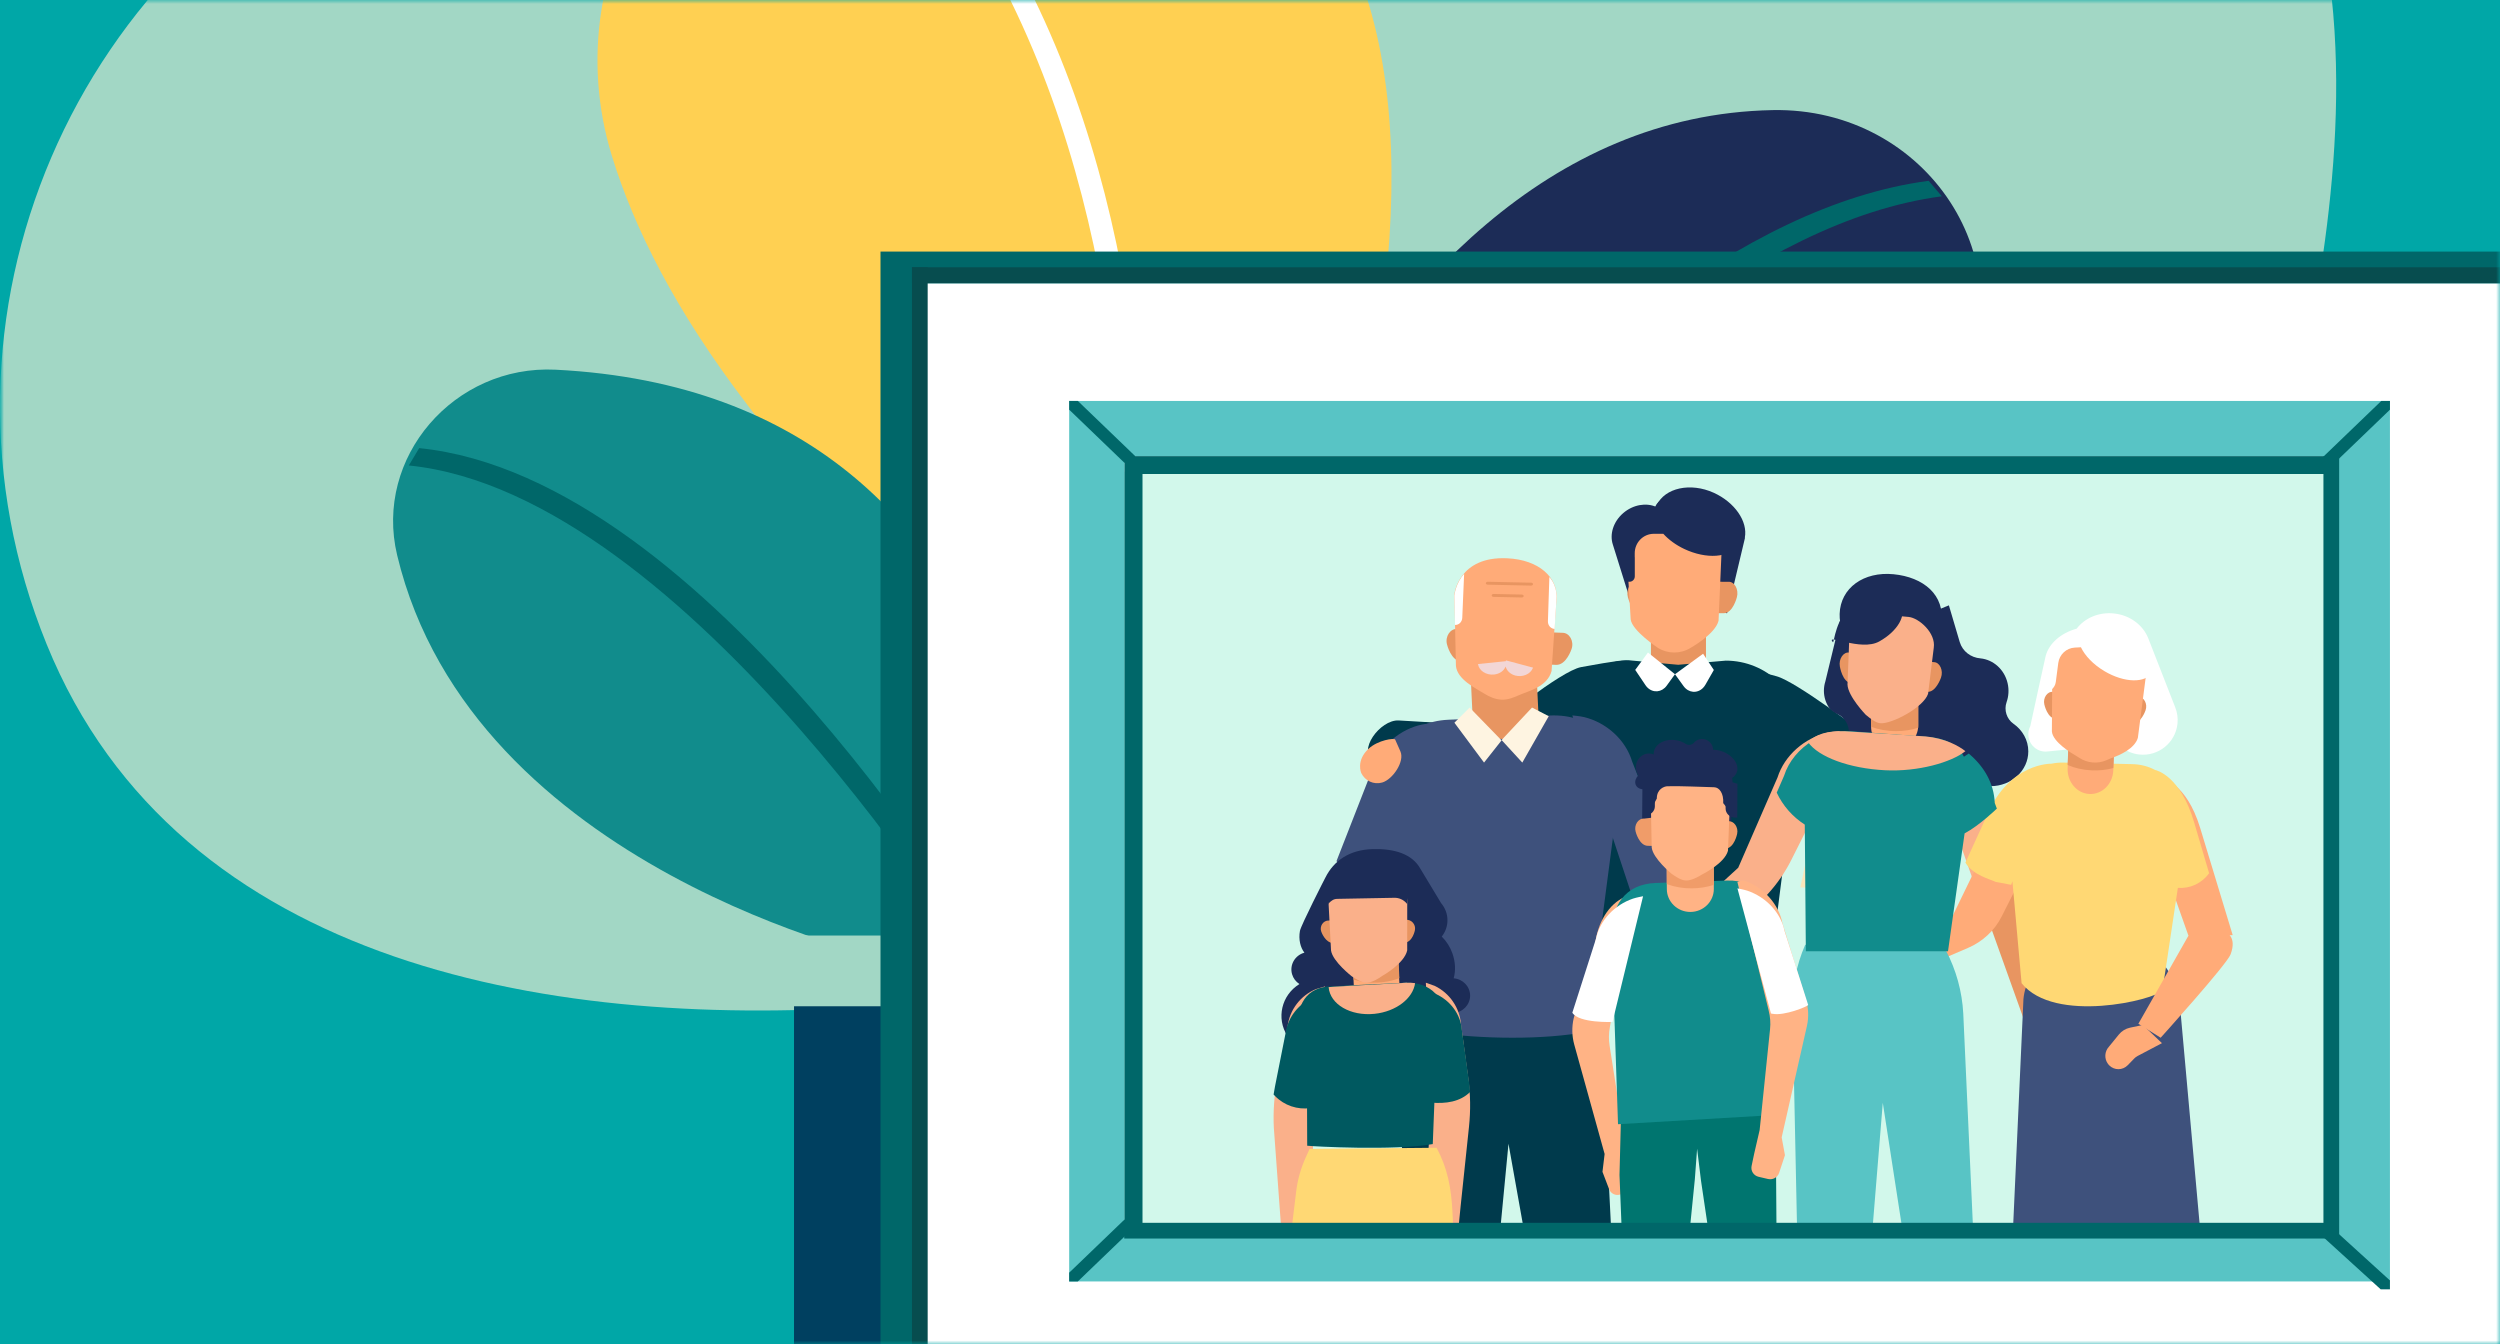 <?xml version="1.0" encoding="UTF-8"?>
<svg width="318px" height="171px" viewBox="0 0 318 171" version="1.1" xmlns="http://www.w3.org/2000/svg" xmlns:xlink="http://www.w3.org/1999/xlink">
    <rect x="0" y="0" width="318" height="171" fill="#808080" stroke="none"/>
    <!-- Generator: sketchtool 52.5 (67469) - http://www.bohemiancoding.com/sketch -->
    <title>B9BB3E26-73D5-4E2C-8564-98ED513B2BAE</title>
    <desc>Created with sketchtool.</desc>
    <defs>
        <rect id="path-1" x="0" y="0" width="318" height="171"></rect>
        <polygon id="path-3" points="0 0.062 306.338 0.062 306.338 251.821 0 251.821"></polygon>
        <polygon id="path-5" points="0 261 338 261 338 0 0 0"></polygon>
    </defs>
    <g id="latest" stroke="none" stroke-width="1" fill="none" fill-rule="evenodd">
        <g id="1024px-promotions" transform="translate(-112, -1843)">
            <g id="promo5" transform="translate(112, 1843)">
                <g id="Group-6">
                    <mask id="mask-2" fill="white">
                        <use xlink:href="#path-1"></use>
                    </mask>
                    <use id="Mask" fill="#00A7A7" fill-rule="nonzero" xlink:href="#path-1"></use>
                    <g id="Group-105" mask="url(#mask-2)">
                        <g transform="translate(0, -63)">
                            <g id="Group-3" stroke="none" stroke-width="1" fill="none" fill-rule="evenodd">
                                <mask id="mask-4" fill="white">
                                    <use xlink:href="#path-3"></use>
                                </mask>
                                <g id="Clip-2"></g>
                                <path d="M112.637,190.906 C153.984,187.754 195.009,277.751 267.4,244.393 C339.792,211.035 288.79,149.97 290.182,125.67 C290.838,110.629 315.667,44.013 267.549,13.346 C219.432,-17.32 183.534,12.835 141.566,26.726 C101.13,40.11 68.948,32.386 51.107,39.55 C9.316,56.33 -10.907,103.521 5.936,144.952 C22.779,186.383 71.292,194.059 112.638,190.906 L112.637,190.906 Z" id="Fill-1" fill="#A2D7C5" mask="url(#mask-4)"></path>
                            </g>
                            <path d="M153.695,173 C153.695,173 229.847,148.479 248.984,113.339 C258.206,96.407 245.117,76.632 225.495,77.005 C168.122,78.1 147,167.148 147,167.148 L153.695,173 Z" id="Fill-4" stroke="none" fill="#1C2C57" fill-rule="evenodd"></path>
                            <path d="M148.026,178 L146,176.842 C148.1,173.389 197.218,92.341 245.324,86 L247,87.969 C200.02,94.159 148.534,177.164 148.026,178" id="Fill-6" stroke="none" fill="#006769" fill-rule="evenodd"></path>
                            <path d="M95.009,114.422 C85.927,102.548 80.645,91.992 77.834,82.837 C70.203,57.988 87.22,32.163 113.376,27.813 C128.05,25.371 146.153,27.733 163.178,44.613 C200.598,81.716 150.184,183 150.184,183 L131.992,183 C131.992,183 131.306,161.87 95.009,114.422" id="Fill-8" stroke="none" fill="#FFD052" fill-rule="evenodd"></path>
                            <path d="M112.827,184.999 C112.827,184.999 60.086,173.611 50.518,133.619 C47.543,121.178 57.794,109.376 70.675,110.026 C135.99,113.325 132.979,185 132.979,185 L112.827,185 L112.827,184.999 Z" id="Fill-10" stroke="none" fill="#118C8C" fill-rule="evenodd"></path>
                            <path d="M140.967,183.999 L138.708,183.481 C138.951,182.455 161.571,80.041 104,30.977 L106.494,30 C165.133,79.973 141.211,182.962 140.967,184" id="Fill-12" stroke="none" fill="#FFFFFF" fill-rule="evenodd"></path>
                            <path d="M124.975,187 C124.607,186.39 87.65,125.809 52,122.207 L53.32,120 C90.157,123.721 125.488,183.3 127,185.836 L124.975,187 Z" id="Fill-14" stroke="none" fill="#006769" fill-rule="evenodd"></path>
                            <mask id="mask-6" fill="white">
                                <use xlink:href="#path-5"></use>
                            </mask>
                            <g id="Clip-17" stroke="none" fill="none"></g>
                            <polygon id="Fill-16" stroke="none" fill="#004060" fill-rule="evenodd" mask="url(#mask-6)" points="101 246 168 246 168 183 101 183"></polygon>
                            <path d="M173.311,191 L95.694,191 C93.112,191 91,188.978 91,186.5 C91,184.026 93.112,182 95.694,182 L173.311,182 C175.891,182 178,184.026 178,186.5 C178,188.977 175.891,191 173.311,191" id="Fill-18" stroke="none" fill="#A2D7C5" fill-rule="evenodd" mask="url(#mask-6)"></path>
                            <polygon id="Fill-19" stroke="none" fill="#E6E6E6" fill-rule="evenodd" mask="url(#mask-6)" points="183.385 113.921 113 251.839 124.025 261 337.778 261 338 108.907 338 108.756 330.573 98"></polygon>
                            <polygon id="Fill-20" stroke="none" fill="#FFFFFF" fill-rule="evenodd" mask="url(#mask-6)" points="113 247 323 247 323 97 113 97"></polygon>
                            <path d="M116.099,244.941 L324.901,244.941 L324.901,99.058 L116.099,99.058 L116.099,244.941 Z M112,249 L329,249 L329,95 L112,95 L112,249 Z" id="Fill-21" stroke="none" fill="#006769" fill-rule="evenodd" mask="url(#mask-6)"></path>
                            <polygon id="Fill-22" stroke="none" fill="#D2F8EB" fill-rule="evenodd" mask="url(#mask-6)" points="141 221 297 221 297 123 141 123"></polygon>
                            <path d="M216.545,150.498 L218.044,149.667 C221.106,148.028 219.379,147.223 225.986,149.023 C228.515,149.711 237.283,156.423 237.283,156.423 C237.283,156.423 246.58,155.84 249.143,155.696 C251.473,155.563 254.435,159.697 252.217,160.918 L247.67,162.14 L224.935,157.387 L216.545,150.498 Z M205.106,222.806 L203.57,191.807 C204.068,191.374 203.154,188.052 201.568,185.039 L194.127,185.039 L194.229,183.967 L179.955,184.186 C178.596,187.308 177.932,190.689 178.006,194.094 L178.654,224 L190.526,222.616 L191.88,208.484 L194.561,223.481 L205.106,222.807 L205.106,222.806 Z" id="Fill-23" stroke="none" fill="#003A4C" fill-rule="evenodd" mask="url(#mask-6)"></path>
                            <path d="M253.779,158.112 C252.407,157.113 250.016,156.866 249.906,157.062 L249.137,158.406 C248.489,159.546 250.263,161.574 251.781,161.919 C252.997,162.197 254.288,161.739 254.835,160.836 C254.835,160.836 255.616,159.45 253.779,158.112" id="Fill-24" stroke="none" fill="#FAE6BB" fill-rule="evenodd" mask="url(#mask-6)"></path>
                            <path d="M211,149.512 L209.478,148.691 C206.37,147.075 209.826,146.277 201.123,147.855 C198.508,148.329 189.952,155.358 189.952,155.358 C189.952,155.358 180.516,154.783 177.915,154.641 C175.55,154.512 172.543,158.59 174.795,159.794 L179.411,161 L211,149.512 Z" id="Fill-25" stroke="none" fill="#003A4C" fill-rule="evenodd" mask="url(#mask-6)"></path>
                            <polygon id="Fill-26" stroke="none" fill="#E89561" fill-rule="evenodd" mask="url(#mask-6)" points="210 151 217 151 217 143 210 143"></polygon>
                            <path d="M217.993,125.682 C215.029,124.336 211.777,125.044 210.727,127.263 C210.695,127.331 210.672,127.399 210.646,127.468 C209.389,126.917 207.736,127.183 206.48,128.26 C205.203,129.357 204.724,130.965 205.154,132.268 C205.15,132.268 207.805,140.745 207.805,140.745 L212.214,139.801 L219.682,141 L221.968,131.391 L221.94,131.398 C222.348,129.312 220.637,126.882 217.993,125.682 M211.86,132.071 C212.304,132.544 212.845,132.971 213.458,133.333 L211.102,133.031 C211.409,132.737 211.662,132.413 211.86,132.07" id="Fill-27" stroke="none" fill="#1C2C57" fill-rule="evenodd" mask="url(#mask-6)"></path>
                            <path d="M218.359,140.995 L219.275,141 C220.427,141.006 220.934,138.958 220.934,138.958 C221.199,137.989 220.627,136.956 219.852,137.002 L218.604,137 L218.359,140.995 Z M209.641,140.995 L208.725,141 C207.574,141.006 207.066,138.958 207.066,138.958 C206.8,137.989 207.372,136.956 208.149,137.002 L209.396,137 L209.641,140.995 Z" id="Fill-28" stroke="none" fill="#E89561" fill-rule="evenodd" mask="url(#mask-6)"></path>
                            <path d="M213.072,130 C211.023,130 208.795,130.838 207.751,132.125 C206.868,133.21 207.005,134.772 207.011,134.824 L207.424,141.797 C207.626,143.261 210.9,145.415 210.9,145.415 C212.155,146.195 213.772,146.195 215.027,145.415 C215.027,145.415 218.163,143.691 218.599,141.965 L218.998,132.818 C219.085,132.388 216.848,130 213.072,130" id="Fill-29" stroke="none" fill="#FFAB78" fill-rule="evenodd" mask="url(#mask-6)"></path>
                            <path d="M225.347,184.764 L201.234,185 L198,156.271 C198,151.162 202.14,147 207.336,147 L213.464,147.56 L219.521,147.032 C224.717,147.032 229,151.141 229,156.249 L225.347,184.764 Z" id="Fill-30" stroke="none" fill="#003A4C" fill-rule="evenodd" mask="url(#mask-6)"></path>
                            <path d="M216.979,126.839 C214.178,125.517 211.298,125.787 210.544,127.443 C210.34,127.892 210.317,128.398 210.444,128.922 C209.73,128.981 208.926,129.25 208.161,129.731 C206.44,130.813 205.567,132.554 206.213,133.618 C206.303,133.766 206.42,133.89 206.555,133.997 L206.555,136.32 C206.556,136.696 206.855,137 207.223,137 L207.278,137 C207.646,137 207.944,136.695 207.946,136.32 L207.946,133.912 C207.946,133.887 207.94,133.863 207.938,133.839 L207.938,133.366 C207.938,132.006 209.022,130.901 210.36,130.9 L211.575,130.9 C212.244,131.638 213.158,132.319 214.248,132.834 C217.048,134.156 220.075,133.967 220.828,132.313 C221.582,130.657 219.778,128.161 216.979,126.839" id="Fill-31" stroke="none" fill="#1C2C57" fill-rule="evenodd" mask="url(#mask-6)"></path>
                            <path d="M213.058,148.76 L214.151,150.276 C214.773,151.137 215.871,151.245 216.607,150.519 C216.731,150.396 216.839,150.254 216.93,150.094 L218,148.223 L216.634,146.156 L213.058,148.76 Z M213.058,148.76 L212.005,150.215 C211.383,151.074 210.284,151.181 209.55,150.452 C209.46,150.363 209.379,150.264 209.306,150.156 L208,148.211 L209.621,146 L213.058,148.76 Z" id="Fill-32" stroke="none" fill="#FFFFFF" fill-rule="evenodd" mask="url(#mask-6)"></path>
                            <path d="M206,163.164 C205.766,157.342 202.589,153.767 197.109,154.012 L184.256,154.549 C178.776,154.795 176.785,158.696 177.018,164.519 L178.826,194.114 C179.926,194.242 181.057,194.138 182.182,194.298 C188.529,195.201 196.347,195.288 201.929,194.234 L206,163.164 Z" id="Fill-33" stroke="none" fill="#3E517C" fill-rule="evenodd" mask="url(#mask-6)"></path>
                            <path d="M207.961,213.189 L207.568,211.681 L206.727,208.698 L204.738,195.995 C204.617,195.223 204.629,194.438 204.772,193.672 L207.646,177.163 C207.646,177.163 207.139,176.885 206.749,177.055 C204.506,178.033 203.226,180.505 202.907,182.976 L200.181,192.495 C199.918,193.613 199.942,194.781 200.249,195.887 L204.107,209.786 L203.835,212.058 L204.675,214.258 C204.89,214.825 205.493,215.125 206.061,214.95 L207.19,214.603 C207.779,214.421 208.12,213.796 207.961,213.189" id="Fill-34" stroke="none" fill="#FFB385" fill-rule="evenodd" mask="url(#mask-6)"></path>
                            <polygon id="Fill-35" stroke="none" fill="#00756F" fill-rule="evenodd" mask="url(#mask-6)" points="225.917 212.231 225.806 203.304 216.494 200.723 216.548 200 215.583 200.47 214.791 200.251 214.861 200.821 206.191 205.039 206 212.47 206.457 223.867 214.495 223.867 215.585 212.984 215.872 209.116 216.367 213.176 217.971 224 226 223.637"></polygon>
                            <path d="M245,158 C245,158 246.044,158.135 246.548,158.276 C249.451,159.086 251.876,161.366 252.617,164.154 L257,175.579 L252.391,179 L245,158 Z" id="Fill-36" stroke="none" fill="#FAB08A" fill-rule="evenodd" mask="url(#mask-6)"></path>
                            <path d="M256.948,175.289 C257.504,176.588 261,192.831 261,192.831 L257.55,193 L252,177.491 C252,177.491 256.395,173.99 256.949,175.289" id="Fill-37" stroke="none" fill="#E89561" fill-rule="evenodd" mask="url(#mask-6)"></path>
                            <path d="M261.43,192 L258,192.377 L258.955,195.222 L258.645,197.075 C258.598,197.507 258.971,197.886 259.466,197.907 L261.494,197.999 C261.935,198.018 262.321,197.747 262.396,197.368 L262.986,194.355 C263.031,194.122 262.968,193.883 262.811,193.69 L261.43,192 Z" id="Fill-38" stroke="none" fill="#FAE6BB" fill-rule="evenodd" mask="url(#mask-6)"></path>
                            <path d="M262,161 C262,161 256.809,161.348 254.24,167.408 L248.432,179.384 L241.417,181.862 L240,188 L250.327,183.577 C252.195,182.776 253.71,181.366 254.604,179.595 L259.947,169.021 L262,161 Z" id="Fill-39" stroke="none" fill="#FFAB78" fill-rule="evenodd" mask="url(#mask-6)"></path>
                            <path d="M182,155 C182,155 180.981,155.119 180.488,155.252 C177.65,156.018 175.251,158.277 174.478,161.08 L170,172.538 L175.64,179 L182,155.001 L182,155 Z" id="Fill-40" stroke="none" fill="#3E517C" fill-rule="evenodd" mask="url(#mask-6)"></path>
                            <path d="M251,219.867 L249.729,191.938 C249.581,189.125 248.825,186.377 247.514,183.885 L241.351,183.885 L241.437,183 L229.618,183.18 C228.494,185.763 227.944,188.56 228.005,191.376 L228.599,219.934 L238.131,219.929 L239.491,203.275 L242.076,220 L251,219.867 Z" id="Fill-41" stroke="none" fill="#58C4C5" fill-rule="evenodd" mask="url(#mask-6)"></path>
                            <path d="M184.908,187.439 C185.171,186.499 185.141,185.38 184.746,184.27 C184.466,183.467 184.003,182.737 183.392,182.132 C183.844,181.557 184.117,180.841 184.117,180.059 C184.118,179.265 183.834,178.495 183.313,177.884 L180.7,173.549 C179.646,171.596 177.312,170.929 174.605,171.006 C171.654,171.089 169.674,172.468 168.595,174.615 C168.587,174.612 165.48,180.697 165.351,181.411 C165.155,182.498 165.408,183.524 165.921,184.18 C164.712,184.513 164.009,185.74 164.351,186.921 C164.499,187.434 164.832,187.878 165.288,188.171 C162.999,189.58 162.313,192.532 163.755,194.766 C164.652,196.155 166.217,196.999 167.899,197 C170.605,196.998 172.798,194.855 172.796,192.214 C172.796,191.796 172.735,191.392 172.632,191.004 C173.302,190.87 173.935,190.6 174.491,190.211 C175.536,191.515 177.05,192.158 178.384,191.706 C179.402,191.359 180.099,190.45 180.367,189.302 C181.032,189.697 181.759,189.872 182.459,189.778 C182.54,191.002 183.621,191.929 184.874,191.85 C186.063,191.775 186.991,190.816 187,189.651 C187,188.485 186.078,187.531 184.908,187.44 L184.908,187.439 Z M170.723,180.81 C171.238,181.153 171.803,181.417 172.399,181.593 C172.153,181.554 171.903,181.534 171.654,181.532 C171.025,181.532 170.426,181.653 169.874,181.863 C169.917,181.473 169.903,181.08 169.834,180.694 L170.723,180.81 Z M173.623,181.847 L173.625,181.939 C173.491,181.883 173.355,181.831 173.217,181.785 C173.35,181.809 173.486,181.83 173.623,181.847 Z M175.341,183.156 C174.863,182.639 174.279,182.226 173.628,181.941 L173.843,181.867 C174.157,181.895 174.477,181.911 174.812,181.902 C175.705,181.883 176.589,181.709 177.421,181.393 C177.621,181.851 177.922,182.254 178.294,182.582 C178.144,182.869 178.027,183.182 177.948,183.518 C177.118,183.027 176.194,182.867 175.341,183.157 L175.341,183.156 Z" id="Fill-42" stroke="none" fill="#1C2C57" fill-rule="evenodd" mask="url(#mask-6)"></path>
                            <polygon id="Fill-43" stroke="none" fill="#FAE6BB" fill-rule="evenodd" mask="url(#mask-6)" points="229 175.873 231.621 176 234 172.095 230.039 171"></polygon>
                            <path d="M280,221 L256,220.505 L257.362,190.537 C257.362,188.329 258.863,186 258.863,186 L275.465,186 C275.465,186 277.262,188.367 277.262,190.574 L280,221 Z" id="Fill-44" stroke="none" fill="#3E517C" fill-rule="evenodd" mask="url(#mask-6)"></path>
                            <path d="M238.594,152.684 C238.508,152.684 238.427,152.692 238.342,152.699 C238.648,152.143 238.808,151.509 238.81,150.865 C238.813,149.559 238.143,148.389 237.159,147.738 L237.159,147.288 L234.288,141 L232.185,149.673 C232.064,150.055 232.003,150.453 232,150.856 C232,151.678 232.252,152.437 232.679,153.049 C232.897,153.36 233.316,153.631 233.774,153.853 C234.674,154.29 235.236,155.272 235.19,156.332 C235.185,158.293 236.69,159.953 238.512,159.999 C240.393,160.047 241.955,158.448 241.999,156.43 C241.999,156.4 242,156.371 242,156.343 C242.001,154.324 240.477,152.686 238.596,152.684 L238.594,152.684" id="Fill-45" stroke="none" fill="#1C2C57" fill-rule="evenodd" mask="url(#mask-6)"></path>
                            <path d="M256.1,155.052 C255.254,154.459 254.884,153.318 255.235,152.322 C255.501,151.573 255.561,150.734 255.366,149.895 C254.953,148.134 253.531,146.907 251.917,146.746 C250.698,146.648 249.644,145.865 249.277,144.667 L247.898,140 L240,143.22 L242.256,154.908 C242.256,154.908 244.099,158.549 246.877,158.577 C247.359,158.581 247.906,158.357 248.467,158.019 C248.44,158.203 248.425,158.389 248.424,158.577 C248.424,161.019 250.568,163 253.212,163 C255.857,163 258,161.019 258,158.577 C258,157.137 257.255,155.857 256.1,155.051" id="Fill-46" stroke="none" fill="#1C2C57" fill-rule="evenodd" mask="url(#mask-6)"></path>
                            <path d="M234,156 C234,156 232.956,156.083 232.449,156.201 C229.527,156.874 226.995,159.081 226.098,161.9 L221.099,173.379 L217,177.134 L220.938,180 C223.902,178.124 226.293,175.493 227.855,172.384 L232.327,163.486 L234,156.001 L234,156 Z" id="Fill-47" stroke="none" fill="#FAB08A" fill-rule="evenodd" mask="url(#mask-6)"></path>
                            <path d="M246.938,142.351 C246.537,145.199 243.706,147.325 239.932,146.959 C236.157,146.592 233.916,143.971 234.002,141.094 C234.104,137.759 237.088,135.674 240.862,136.042 C244.636,136.409 247.458,138.659 246.938,142.351" id="Fill-48" stroke="none" fill="#1C2C57" fill-rule="evenodd" mask="url(#mask-6)"></path>
                            <path d="M244.27,150.901 L245.145,150.995 C246.244,151.11 246.893,149.202 246.893,149.202 C247.221,148.3 246.756,147.257 246.011,147.226 L244.818,147.104 L244.27,150.901 Z M236.332,149.972 L235.456,149.89 C234.354,149.784 234.03,147.777 234.03,147.777 C233.853,146.826 234.482,145.892 235.219,146.01 L236.413,146.128 L236.332,149.972 Z" id="Fill-49" stroke="none" fill="#E89561" fill-rule="evenodd" mask="url(#mask-6)"></path>
                            <path d="M241,158 C239.342,158 238,157.246 238,155.393 L238,151 L244,151 L244,155.219 C244,157.072 242.657,158 241,158" id="Fill-50" stroke="none" fill="#FFAB78" fill-rule="evenodd" mask="url(#mask-6)"></path>
                            <path d="M238.001,155.445 C238.949,155.798 240.033,156 241.184,156 C242.19,156 243.141,155.842 244,155.569 L244,151 L238,151 L238,155.445 L238.001,155.445 Z" id="Fill-51" stroke="none" fill="#E89561" fill-rule="evenodd" mask="url(#mask-6)"></path>
                            <path d="M237.765,141.01 C236.502,140.894 235.386,141.852 235.273,143.149 C235.27,143.186 235.267,143.223 235.266,143.261 L235,150.072 C235.059,151.58 237.321,153.916 237.321,153.916 C237.87,154.358 238.538,154.962 239.234,154.998 C240.695,155.074 244.685,152.97 245.253,151.25 L245.974,145.4 C246.265,143.504 244.078,141.6 242.786,141.475 C240.868,141.291 239.69,141.185 237.765,141.01" id="Fill-52" stroke="none" fill="#FAB08A" fill-rule="evenodd" mask="url(#mask-6)"></path>
                            <path d="M241.705,139.923 C242.596,141.188 241.401,143.281 239.035,144.596 C236.67,145.912 232.141,143.489 233.142,144.688 C233.311,144.89 233.448,141.33 235.812,140.014 C238.177,138.699 240.817,138.657 241.705,139.923" id="Fill-53" stroke="none" fill="#1C2C57" fill-rule="evenodd" mask="url(#mask-6)"></path>
                            <path d="M200,154 C200,154 201.014,154.095 201.506,154.216 C204.339,154.913 206.772,157.094 207.603,159.849 L214,176.113 L208.6,180 L200,154 Z" id="Fill-54" stroke="none" fill="#3E517C" fill-rule="evenodd" mask="url(#mask-6)"></path>
                            <path d="M213.541,180.271 C214.109,181.551 218,197.691 218,197.691 L214.781,198 L209,182.677 C209,182.677 212.973,178.99 213.541,180.27" id="Fill-55" stroke="none" fill="#FAE6BB" fill-rule="evenodd" mask="url(#mask-6)"></path>
                            <polygon id="Fill-56" stroke="none" fill="#FAE6BB" fill-rule="evenodd" mask="url(#mask-6)" points="214.934 201 214 197.545 217.326 197 219 199.112"></polygon>
                            <polygon id="Fill-57" stroke="none" fill="#FAE6BB" fill-rule="evenodd" mask="url(#mask-6)" points="215 204 215.143 201.141 219.309 199 220 203.422"></polygon>
                            <path d="M274.993,162 C274.993,162 278.095,162.518 279.861,168.312 L284,181.952 L278.364,182 L274,169.688 L274.994,162 L274.993,162 Z" id="Fill-58" stroke="none" fill="#FFAB78" fill-rule="evenodd" mask="url(#mask-6)"></path>
                            <path d="M279.088,167.586 C277.347,161.697 274.337,160.983 274.128,160.941 C273.258,160.478 272.265,160.213 271.163,160.196 L262.453,160.001 C261.948,159.991 261.443,160.039 260.948,160.142 L260.948,160.141 C260.948,160.141 255.642,160 252.805,166.583 L250,172.728 C250.97,174.336 253.172,174.84 253.833,175.17 L255.825,175.551 L255.979,175.086 L257.145,188.061 C261.33,193.289 274.116,190.194 275.066,188.981 L277.023,175.938 C278.572,176.055 280.071,175.356 281,174.081 L279.088,167.585 L279.088,167.586 Z" id="Fill-59" stroke="none" fill="#FFD874" fill-rule="evenodd" mask="url(#mask-6)"></path>
                            <path d="M276.688,152.971 L273.258,144.189 C272.603,142.533 270.961,141.257 268.921,141.035 C266.979,140.82 265.181,141.615 264.151,142.966 C262.15,143.52 260.632,144.83 260.205,146.453 C260.19,146.446 258.256,155.354 258.256,155.354 C258.039,155.768 257.947,156.254 258.03,156.753 C258.222,157.91 259.265,158.706 260.398,158.592 L268.857,157.75 L268.351,156.544 L262.989,155.127 L264.233,151.914 C264.897,152.103 265.582,152.208 266.272,152.224 C267.332,152.252 268.336,152.079 269.222,151.752 C267.648,153.61 267.881,156.389 269.743,157.96 C270.412,158.524 271.235,158.877 272.106,158.973 C274.527,159.24 276.707,157.496 276.973,155.08 C277.053,154.365 276.954,153.64 276.688,152.971" id="Fill-60" stroke="none" fill="#FFFFFF" fill-rule="evenodd" mask="url(#mask-6)"></path>
                            <path d="M270.424,154.945 L271.275,154.998 C272.342,155.066 272.913,153.355 272.913,153.355 C273.205,152.547 272.725,151.639 272.002,151.636 L270.845,151.567 L270.424,154.944 L270.424,154.945 Z M262.331,154.474 L261.482,154.43 C260.413,154.373 260.039,152.607 260.039,152.607 C259.841,151.77 260.422,150.924 261.139,151.005 L262.297,151.07 L262.332,154.474 L262.331,154.474 Z" id="Fill-61" stroke="none" fill="#E89561" fill-rule="evenodd" mask="url(#mask-6)"></path>
                            <path d="M265.782,163.997 C264.177,163.922 262.933,162.457 263.003,160.725 L263.191,156 L269,156.271 L268.811,160.996 C268.743,162.727 267.386,164.071 265.782,163.997" id="Fill-62" stroke="none" fill="#FFAB78" fill-rule="evenodd" mask="url(#mask-6)"></path>
                            <path d="M263,160.312 C263.907,160.697 264.951,160.938 266.067,160.99 C266.992,161.034 267.92,160.935 268.818,160.695 L269,156.263 L263.177,156 L263,160.312 Z" id="Fill-63" stroke="none" fill="#E89561" fill-rule="evenodd" mask="url(#mask-6)"></path>
                            <path d="M267.357,145.382 C265.351,145.263 263.369,144.417 262.27,145.707 C261.342,146.795 261.043,148.739 261.045,148.791 L261,156.034 C261.097,157.375 263.497,158.813 264.137,159.174 C264.253,159.237 264.36,159.311 264.47,159.385 C265.508,160.077 266.813,160.192 267.952,159.694 C268.214,159.579 268.473,159.461 268.742,159.367 C269.594,159.064 271.526,158.24 271.936,156.856 L272.996,148.683 C273.106,148.236 271.057,145.601 267.357,145.382" id="Fill-64" stroke="none" fill="#FFAB78" fill-rule="evenodd" mask="url(#mask-6)"></path>
                            <path d="M270.674,143.174 C268.142,141.664 265.417,141.603 264.589,143.037 C264.346,143.46 264.295,143.966 264.408,144.508 L262.207,143.918 L260.56,146.861 L260,150.997 C260.748,151.048 261.407,150.497 261.499,149.742 L261.813,147.331 C261.959,146.253 262.84,145.431 263.911,145.374 L264.694,145.333 C265.205,146.406 266.261,147.523 267.676,148.366 C270.208,149.875 272.932,149.938 273.76,148.503 C274.588,147.069 273.205,144.684 270.674,143.174" id="Fill-65" stroke="none" fill="#FFFFFF" fill-rule="evenodd" mask="url(#mask-6)"></path>
                            <path d="M174.069,158.251 C175.272,157.127 177.364,156.848 177.464,157.07 L178.134,158.583 C178.704,159.865 177.149,162.146 175.82,162.535 C174.756,162.847 173.625,162.333 173.144,161.316 C173.144,161.316 172.461,159.756 174.069,158.251 Z M275,195.691 L271.908,197.318 C271.751,197.399 271.61,197.504 271.487,197.631 L270.647,198.496 C270.002,199.161 268.949,199.169 268.294,198.513 C268.237,198.455 268.184,198.394 268.135,198.329 C267.645,197.67 267.694,196.747 268.252,196.146 L269.52,194.589 C269.881,194.145 270.382,193.84 270.937,193.722 L272.57,193.375 L275,195.691 Z" id="Fill-66" stroke="none" fill="#FFAB78" fill-rule="evenodd" mask="url(#mask-6)"></path>
                            <path d="M191.748,156.991 C189.435,157.1 187.416,156.247 187.306,153.956 L187.077,149.18 L195.45,148.787 L195.679,153.564 C195.789,155.854 194.059,156.883 191.748,156.991 Z M196.885,147.526 L197.931,147.571 C199.246,147.622 199.906,145.544 199.906,145.544 C200.244,144.561 199.63,143.477 198.743,143.492 L197.317,143.437 L196.885,147.526 Z M186.922,147.162 L185.875,147.129 C184.56,147.087 184.057,144.966 184.057,144.966 C183.792,143.96 184.485,142.925 185.369,143.004 L186.795,143.053 L186.923,147.162 L186.922,147.162 Z" id="Fill-67" stroke="none" fill="#E89561" fill-rule="evenodd" mask="url(#mask-6)"></path>
                            <path d="M191.709,134.013 C185.551,133.723 184.996,138.528 185,138.588 L185.193,147.696 C185.35,149.429 187.728,150.564 188.792,151.224 C189.477,151.648 190.217,151.967 191.015,151.998 C191.813,152.028 192.555,151.721 193.289,151.394 C194.441,150.882 196.812,150.373 197.359,148.358 L197.996,139.057 C198.111,136.483 195.823,134.205 191.709,134.013" id="Fill-68" stroke="none" fill="#FFAB78" fill-rule="evenodd" mask="url(#mask-6)"></path>
                            <path d="M196.895,142.022 L197.079,136.394 C198.169,137.643 197.991,139.143 197.987,139.176 L197.75,143 C197.262,142.982 196.879,142.547 196.895,142.024 L196.895,142.023 M186,141.589 L186.236,136 C185.16,137.176 184.998,138.713 185,138.746 L185.076,142.493 C185.564,142.516 185.978,142.112 186,141.591 L186,141.589" id="Fill-69" stroke="none" fill="#FFFFFF" fill-rule="evenodd" mask="url(#mask-6)"></path>
                            <path d="M189.975,138.923 C189.842,138.92 189.738,138.833 189.743,138.731 C189.747,138.629 189.86,138.549 189.994,138.553 L193.576,138.628 C193.711,138.639 193.816,138.716 193.813,138.818 C193.809,138.921 193.698,139.002 193.565,139 L193.564,139 L189.981,138.923 L189.975,138.923 M189.234,137.372 C189.099,137.368 188.996,137.281 189,137.179 C189.005,137.077 189.119,136.996 189.252,137 L194.765,137.118 C194.899,137.121 195.004,137.206 195,137.309 C194.996,137.411 194.884,137.492 194.75,137.489 L189.239,137.372 L189.235,137.372" id="Fill-70" stroke="none" fill="#E89561" fill-rule="evenodd" mask="url(#mask-6)"></path>
                            <path d="M191.558,147 C191.545,147.034 191.541,147.07 191.532,147.103 L188,147.467 C188.124,148.308 189.039,148.904 190.045,148.801 C190.732,148.729 191.307,148.331 191.517,147.78 C191.648,148.32 192.117,148.759 192.745,148.928 C193.681,149.18 194.682,148.749 194.983,147.968 C194.983,147.967 194.983,147.966 194.984,147.965 L195,147.922 L191.558,147 Z" id="Fill-71" stroke="none" fill="#F2D6D6" fill-rule="evenodd" mask="url(#mask-6)"></path>
                            <path d="M181.368,188 L182.499,188.404 C184.416,189.332 185.692,191.215 185.846,193.342 L186.766,200.137 C187.043,202.182 187.074,204.256 186.858,206.308 L185.795,216.405 L185.343,220.965 C183.869,221.448 182.684,216.8 181.28,216.139 L182.07,203.227 L181.368,188 Z M168.547,188.47 L167.394,188.809 C165.43,189.627 164.049,191.433 163.775,193.548 L162.471,200.281 C162.079,202.307 161.931,204.373 162.03,206.434 L163.015,219.913 C163.015,219.913 165.924,220.492 167.363,219.913 L167.042,216.569 L166.986,203.631 L168.547,188.47 Z" id="Fill-72" stroke="none" fill="#FAB08A" fill-rule="evenodd" mask="url(#mask-6)"></path>
                            <path d="M177.833,183 L178.664,182.92 C179.711,182.819 179.978,181.31 179.978,181.31 C180.125,180.594 179.508,179.907 178.809,180.01 L177.677,180.123 L177.833,182.999 L177.833,183 Z M170.459,182.933 L169.623,182.953 C168.572,182.977 168.069,181.514 168.069,181.514 C167.81,180.823 168.313,180.069 169.021,180.088 L170.161,180.064 L170.459,182.933 Z" id="Fill-73" stroke="none" fill="#E89561" fill-rule="evenodd" mask="url(#mask-6)"></path>
                            <path d="M175.24,190.997 C173.639,191.074 172.277,189.855 172.199,188.272 L172.199,188.271 L172,184.281 L177.798,184 L177.996,187.99 C178.076,189.572 176.841,190.918 175.24,190.997" id="Fill-74" stroke="none" fill="#FFAB78" fill-rule="evenodd" mask="url(#mask-6)"></path>
                            <path d="M172.192,187.615 C173.125,187.908 174.182,188.046 175.294,187.986 C176.216,187.939 177.127,187.749 178,187.422 L177.803,183 L172,183.313 L172.192,187.615 Z" id="Fill-75" stroke="none" fill="#E89561" fill-rule="evenodd" mask="url(#mask-6)"></path>
                            <path d="M170.951,175.139 C169.72,175.169 169.184,176.767 169,178.043 L169.308,183.908 C169.519,185.31 171.957,187.197 171.957,187.197 C172.515,187.552 173.199,188.016 173.855,188 C174.509,187.986 175.316,187.496 175.857,187.116 C175.857,187.116 178.644,185.556 178.996,183.886 L179,177.675 C179.015,176.421 178.097,174.974 176.877,175 C175.07,175.037 172.766,175.093 170.951,175.138" id="Fill-76" stroke="none" fill="#FAB08A" fill-rule="evenodd" mask="url(#mask-6)"></path>
                            <path d="M174.114,172.005 L173.346,172.041 C170.716,172.169 168.874,174.674 169.007,177.706 L169.028,177.879 C169.385,177.55 169.627,177.344 170.11,177.335 L177.367,177.199 C177.953,177.189 178.514,177.438 178.901,177.885 L179,178 L179,177.33 C178.958,174.28 176.755,171.877 174.114,172.005" id="Fill-77" stroke="none" fill="#1C2C57" fill-rule="evenodd" mask="url(#mask-6)"></path>
                            <path d="M253.733,165.132 C253.619,162.598 252.373,160.49 250.424,158.851 L249.811,159.254 C249.153,157.915 247.87,157.013 245.429,156.746 L235.48,156.011 C233.276,155.915 231.86,156.461 230.96,157.58 L230.6,157.199 C228.884,158.219 227.524,159.818 226.924,161.702 L226,163.826 C226.776,165.485 228.013,166.895 229.568,167.892 L229.704,184 L247.786,184 L249.897,169.006 C251.795,168.001 254,165.853 254,165.853 L253.732,165.133 L253.733,165.132 Z" id="Fill-78" stroke="none" fill="#118C8C" fill-rule="evenodd" mask="url(#mask-6)"></path>
                            <path d="M175.054,192.962 C177.522,192.645 179.272,190.463 178.965,188.087 C178.962,188.058 178.953,188.028 178.949,188 L170.007,188.461 C169.993,188.715 169.999,188.972 170.033,189.231 C170.34,191.609 172.588,193.278 175.054,192.962" id="Fill-79" stroke="none" fill="#FAE6BB" fill-rule="evenodd" mask="url(#mask-6)"></path>
                            <path d="M244.954,156.675 L234.697,156.01 C232.436,155.922 230.856,156.425 230,157.424 C231.319,159.281 235.193,160.747 239.793,160.977 C243.955,161.184 248.188,159.986 250,158.549 C249.16,157.88 247.423,156.913 244.954,156.675" id="Fill-80" stroke="none" fill="#FAB08A" fill-rule="evenodd" mask="url(#mask-6)"></path>
                            <path d="M184,193.355 C183.913,189.999 182.063,187.911 178.817,188.003 L169.377,188.454 C166.131,188.546 164.917,190.776 165.004,194.132 L166.236,198.36 L166.276,208.736 C166.928,208.82 177.304,209.395 182.248,208.526 L182.609,199.287 L184,193.355 Z" id="Fill-81" stroke="none" fill="#005960" fill-rule="evenodd" mask="url(#mask-6)"></path>
                            <path d="M179.032,188.003 L169.587,188.514 C169.391,188.519 169.195,188.536 169,188.562 C169.18,190.756 171.794,192.274 174.837,191.959 C177.587,191.673 179.741,189.99 180,188.056 C179.679,188.011 179.354,187.993 179.031,188.003" id="Fill-82" stroke="none" fill="#FAB08A" fill-rule="evenodd" mask="url(#mask-6)"></path>
                            <path d="M187,201.894 C186.966,201.149 185.945,193.999 185.945,193.999 C185.79,192.013 184.493,190.255 182.548,189.389 L181.474,189 L182.022,202.155 L181.949,203.243 L182.044,203.253 C183.904,203.412 185.732,203.158 186.999,201.894 L187,201.894 Z M167.182,189.815 C165.185,190.626 163.784,192.418 163.506,194.514 L162.181,201.191 C162.112,201.534 162.053,201.877 162,202.223 L162.196,202.424 C163.358,203.617 165.038,204.185 166.705,203.947 L167.992,192.892 L168.352,189.479 L167.181,189.815 L167.182,189.815 Z" id="Fill-83" stroke="none" fill="#005960" fill-rule="evenodd" mask="url(#mask-6)"></path>
                            <polygon id="Fill-84" stroke="none" fill="#FEF4E1" fill-rule="evenodd" mask="url(#mask-6)" points="188.77 160 185 154.931 186.935 153 191 157.176"></polygon>
                            <polygon id="Fill-85" stroke="none" fill="#FEF4E1" fill-rule="evenodd" mask="url(#mask-6)" points="193.637 160 197 154.099 194.872 153 191 157.129"></polygon>
                            <path d="M225.187,204.862 L205.812,206 L205.007,182.164 C204.867,178.231 206.712,175.458 210.583,175.315 L219.664,175.005 C223.535,174.863 225.859,177.929 226,181.862 L225.187,204.862 Z" id="Fill-86" stroke="none" fill="#118C8C" fill-rule="evenodd" mask="url(#mask-6)"></path>
                            <path d="M218.998,158.555 C218.646,158.436 218.279,158.373 217.91,158.37 C217.893,157.703 217.395,157.118 216.709,157.017 C216.321,156.955 215.926,157.066 215.617,157.321 C215.59,157.345 215.565,157.371 215.543,157.398 C215.262,157.751 214.802,157.867 214.432,157.625 C214.043,157.375 213.608,157.212 213.156,157.149 C211.754,156.94 210.502,157.639 210.358,158.714 C210.347,158.799 210.343,158.883 210.347,158.968 C210.176,158.894 209.995,158.853 209.81,158.844 C208.888,158.808 208.112,159.568 208.078,160.542 C208.063,160.947 208.183,161.32 208.389,161.626 C208.074,161.958 207.924,162.378 208.038,162.752 C208.148,163.119 208.489,163.345 208.912,163.397 L208.873,168.214 L213.224,167.583 L213.199,168.653 L220.164,169 L220.361,163.077 L220.367,163.034 C220.399,162.645 220.385,162.284 220.333,161.949 C220.626,161.76 220.843,161.497 220.942,161.17 C221.239,160.188 220.368,159.017 218.998,158.555" id="Fill-87" stroke="none" fill="#1C2C57" fill-rule="evenodd" mask="url(#mask-6)"></path>
                            <path d="M218.635,171 L219.508,170.942 C220.605,170.868 220.964,169.073 220.964,169.073 C221.156,168.224 220.548,167.373 219.813,167.464 L218.622,167.546 L218.635,171 Z M210.474,170.603 L209.6,170.588 C208.5,170.57 208.054,168.793 208.054,168.793 C207.819,167.953 208.383,167.075 209.124,167.129 L210.198,167 L210.474,170.603 Z" id="Fill-88" stroke="none" fill="#F09C69" fill-rule="evenodd" mask="url(#mask-6)"></path>
                            <path d="M215.024,179 C213.373,179.007 212.027,177.705 212.02,176.093 L212,172.028 L217.978,172 L218,176.064 C218.008,177.676 216.677,178.99 215.025,179 L215.024,179" id="Fill-89" stroke="none" fill="#FFB385" fill-rule="evenodd" mask="url(#mask-6)"></path>
                            <path d="M212.019,175.464 C213.044,175.831 214.117,176.012 215.195,175.999 C216.197,175.994 217.145,175.832 218,175.555 L217.979,171 L212,171.033 L212.019,175.464 Z" id="Fill-90" stroke="none" fill="#F09C69" fill-rule="evenodd" mask="url(#mask-6)"></path>
                            <path d="M212.096,163.01 C211.684,163.021 210.742,163.368 210.746,164.573 L210,165.96 L210.099,170.808 C210.249,172.186 212.61,174.132 212.61,174.132 C213.152,174.503 213.818,174.985 214.474,175 C215.131,175.014 215.96,174.573 216.517,174.226 C216.517,174.226 219.375,172.828 219.799,171.215 L220,166.178 L219.193,165.159 C219.263,163.935 218.722,163.15 218.035,163.137 C216.224,163.101 213.915,162.963 212.096,163.01" id="Fill-91" stroke="none" fill="#FFB385" fill-rule="evenodd" mask="url(#mask-6)"></path>
                            <path d="M220.717,166.999 L220.978,167 L221,162.692 L219.514,162.282 L219.496,165.841 C219.494,166.477 220.039,166.995 220.716,166.999 M209.28,166.717 L209.016,166.718 L209,162.408 L210.485,162 L210.499,165.559 C210.502,166.194 209.956,166.712 209.28,166.717" id="Fill-92" stroke="none" fill="#1C2C57" fill-rule="evenodd" mask="url(#mask-6)"></path>
                            <path d="M185,222 L164,221.771 L164.868,214.593 C165.05,213.074 165.464,211.596 166.093,210.216 L166.583,209.139 L182.384,209 L182.729,209 C184.134,211.583 184.6,214.151 184.751,217.123 L185,222 Z" id="Fill-93" stroke="none" fill="#FFD874" fill-rule="evenodd" mask="url(#mask-6)"></path>
                            <path d="M203.012,182.399 L200,191.818 C200.849,193.177 205.111,192.992 205.111,192.991 L209,177 C209,177 208.143,177.16 207.731,177.299 C205.371,178.097 203.482,180.079 203.012,182.399" id="Fill-94" stroke="none" fill="#FFFFFF" fill-rule="evenodd" mask="url(#mask-6)"></path>
                            <path d="M229.708,190.12 L226.729,180.443 C226.252,177.985 224.332,175.887 221.931,175.039 C221.514,174.893 221,175.203 221,175.203 L224.979,191.572 C225.174,192.331 225.233,193.117 225.152,193.897 L223.826,206.743 L223.124,209.782 L222.802,211.316 C222.671,211.933 223.066,212.541 223.693,212.688 L224.89,212.968 C225.495,213.11 226.109,212.773 226.301,212.193 L227.047,209.938 L226.628,207.678 L229.837,193.524 C230.092,192.397 230.047,191.225 229.708,190.12" id="Fill-95" stroke="none" fill="#FFB385" fill-rule="evenodd" mask="url(#mask-6)"></path>
                            <path d="M230,190.828 C229.942,191.02 226.966,192.247 225.47,191.955 L225.267,191.916 L221,176 C221,176 221.858,176.16 222.268,176.299 C224.63,177.099 226.518,179.081 226.987,181.403 L230,190.828 Z" id="Fill-96" stroke="none" fill="#FFFFFF" fill-rule="evenodd" mask="url(#mask-6)"></path>
                            <path d="M143.051,218.984 L296.95,218.984 L296.95,121.016 L143.051,121.016 L143.051,218.984 Z M136,226 L304,226 L304,114 L136,114 L136,226 Z" id="Fill-97" stroke="none" fill="#58C4C5" fill-rule="evenodd" mask="url(#mask-6)"></path>
                            <polygon id="Fill-98" stroke="none" fill="#074D4F" fill-rule="evenodd" mask="url(#mask-6)" points="116 99 325 99 325 97 116 97"></polygon>
                            <polygon id="Fill-99" stroke="none" fill="#074D4F" fill-rule="evenodd" mask="url(#mask-6)" points="116 245 118 245 118 97 116 97"></polygon>
                            <polygon id="Fill-100" stroke="none" fill="#006769" fill-rule="evenodd" mask="url(#mask-6)" points="296.441 219 296.441 219.887 295 219.887 302.823 227 304 227 304 225.873"></polygon>
                            <polygon id="Fill-101" stroke="none" fill="#074D4F" fill-rule="evenodd" mask="url(#mask-6)" points="327.995 95 327.995 247.055 111 247.785 113.032 250 330 250 330 96.555"></polygon>
                            <polygon id="Fill-102" stroke="none" fill="#006769" fill-rule="evenodd" mask="url(#mask-6)" points="302.902 114 295.606 121.016 144.396 121.016 137.099 114 136.001 114 136.001 115.112 143.041 121.883 143.041 218.119 136 224.888 136 226 137.099 226 144.396 218.984 145.327 218.984 145.327 123.291 296.95 123.291 296.95 121.892 304 115.113 304 114.001"></polygon>
                            <path d="M144,219.542 L296.541,219.542 M296.541,122 L296.541,219.542" id="Stroke-103" stroke="#006769" stroke-width="2" fill="none" stroke-linecap="square" mask="url(#mask-6)"></path>
                            <path d="M283.731,184.395 C283.25,185.683 274.837,195 274.837,195 L272,193.224 L278.869,181.142 C278.869,181.142 285.385,179.963 283.731,184.395" id="Fill-104" stroke="none" fill="#FFAB78" fill-rule="evenodd" mask="url(#mask-6)"></path>
                        </g>
                    </g>
                </g>
            </g>
        </g>
    </g>
</svg>